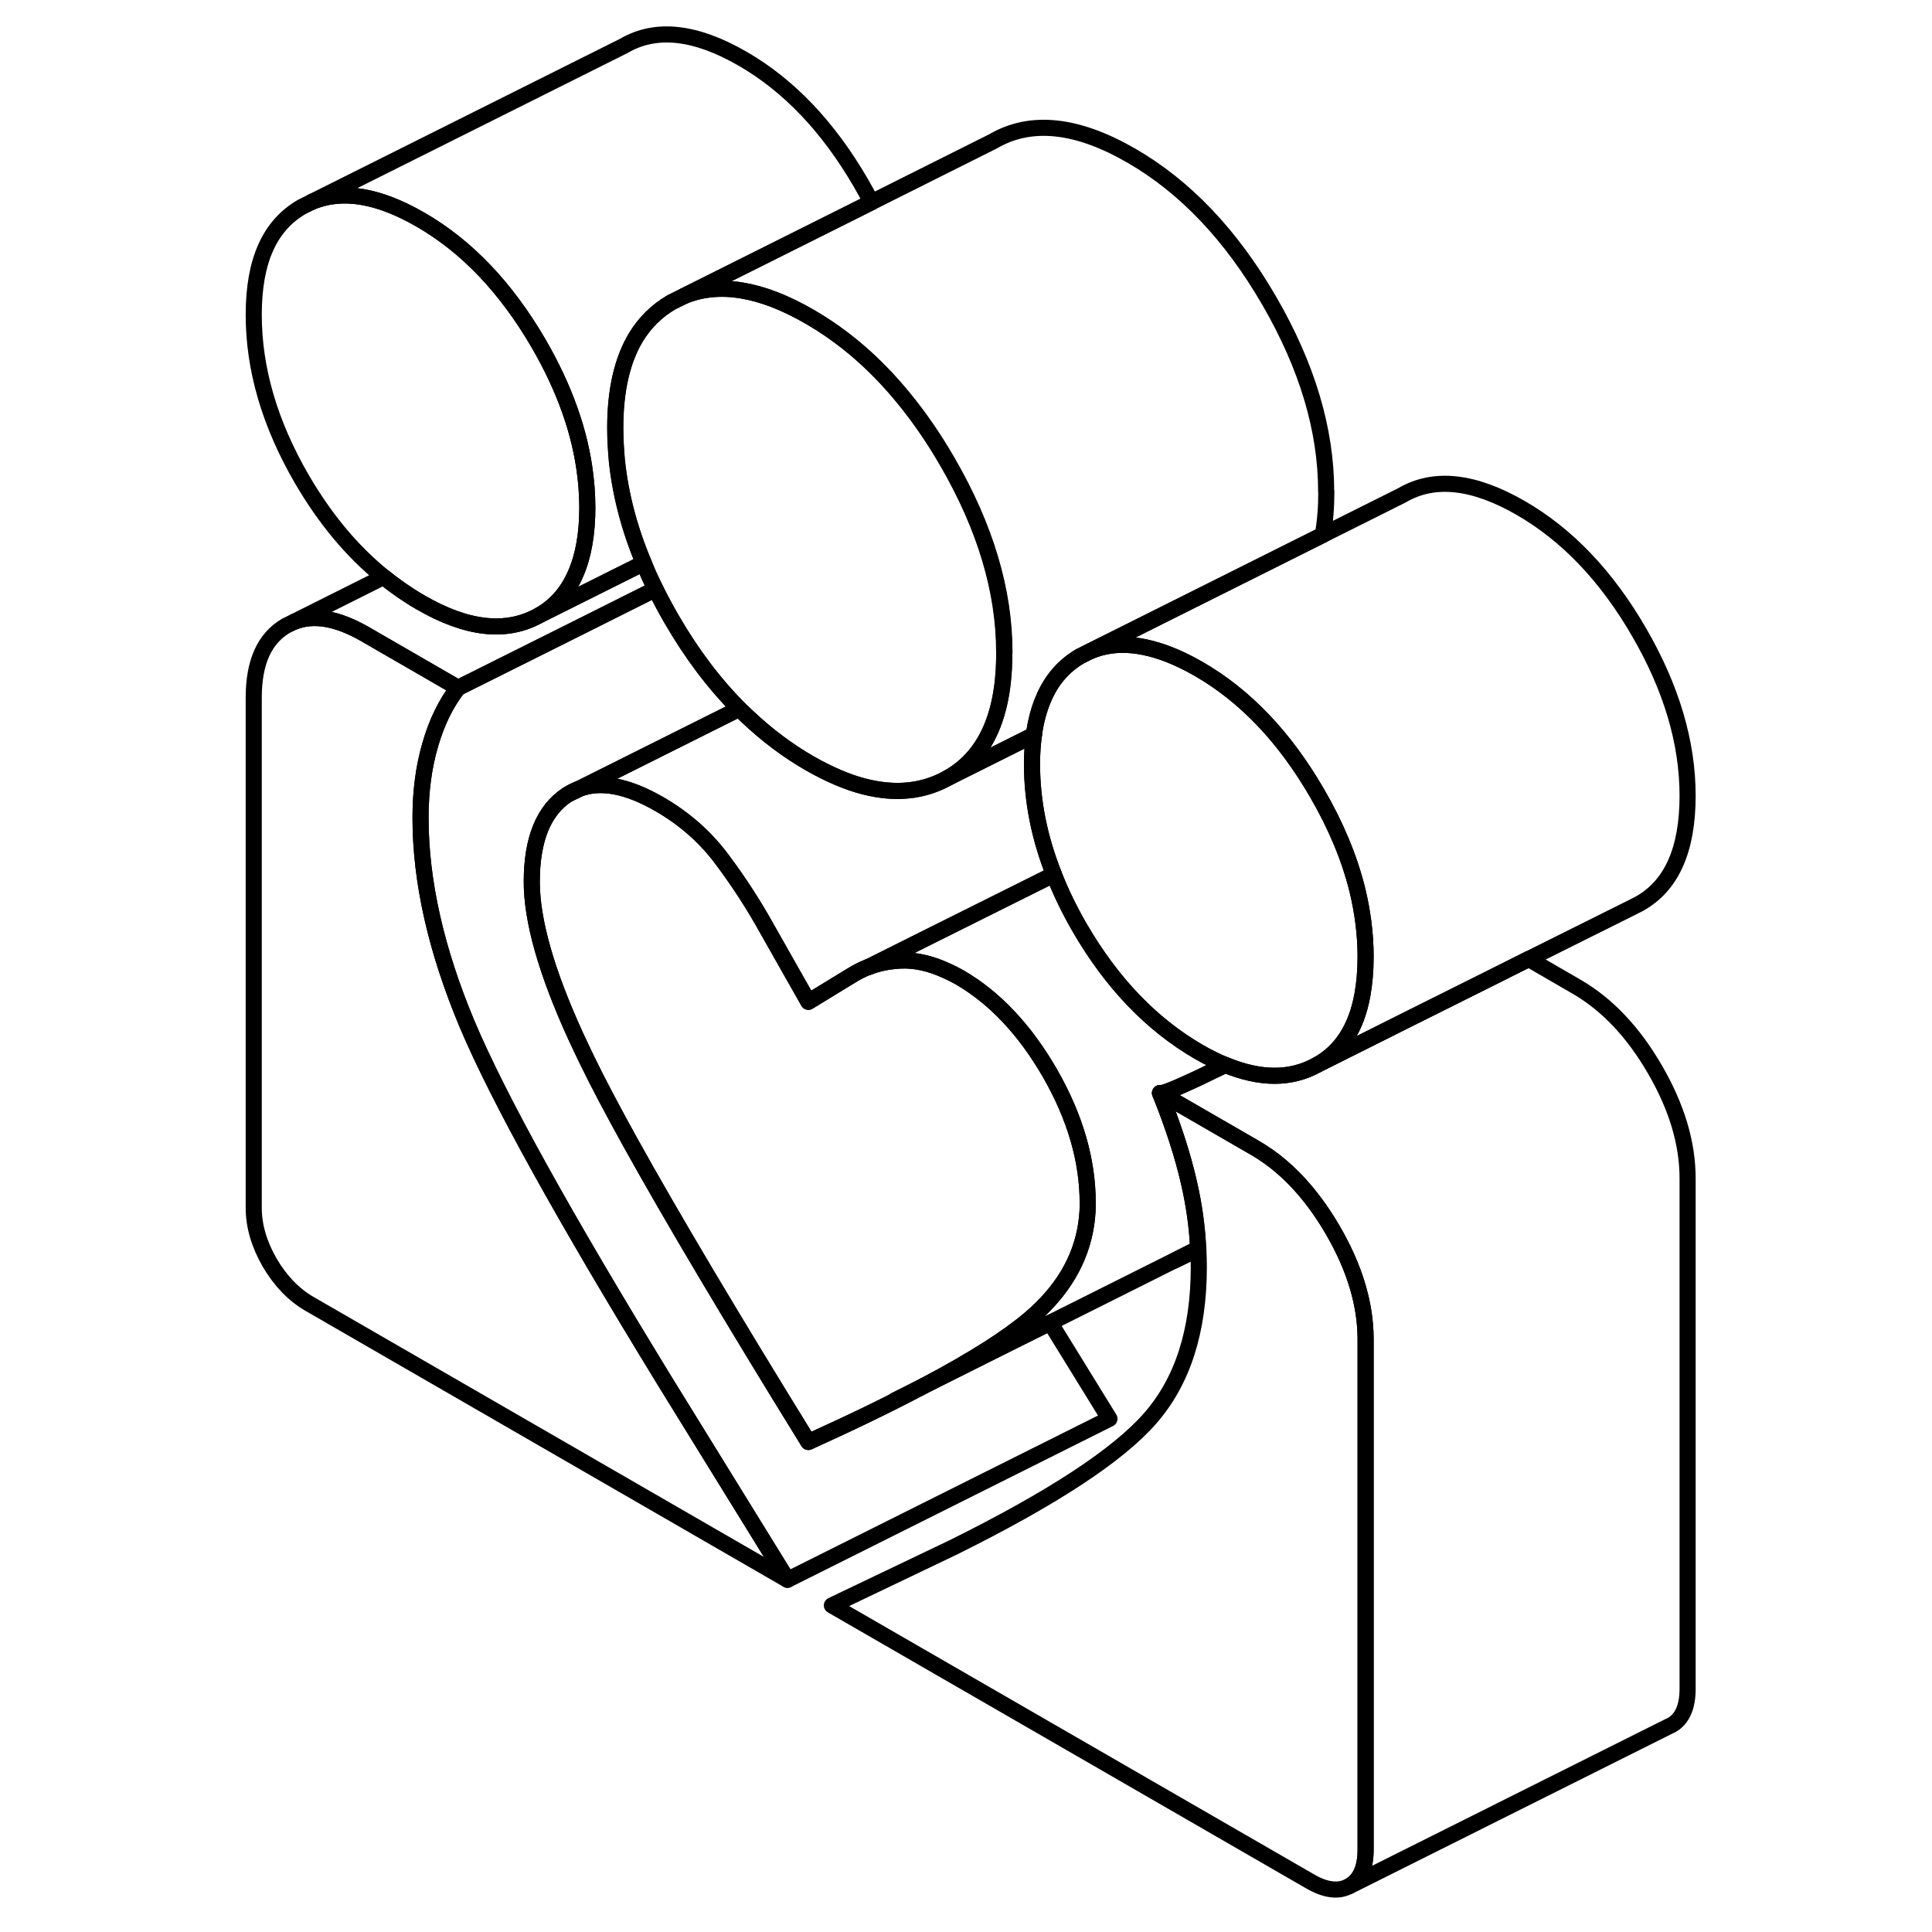 <svg width="24" height="24" viewBox="0 0 94 120" fill="none" xmlns="http://www.w3.org/2000/svg" stroke-width="1px" stroke-linecap="round" stroke-linejoin="round">
    <path d="M22.76 49.084C22.58 49.154 22.401 49.254 22.23 49.364L22.76 49.104L22.91 49.024C22.86 49.034 22.81 49.054 22.76 49.084Z" stroke="currentColor" stroke-linejoin="round"/>
    <path d="M35.91 98.124L6.22 80.984C5.24 80.414 4.42 79.564 3.75 78.424C3.09 77.274 2.76 76.144 2.76 75.024V43.324C2.76 41.144 3.42 39.664 4.75 38.874L5.24 38.634C6.47 38.134 7.94 38.394 9.67 39.384L15.45 42.724C14.7 43.684 14.13 44.854 13.73 46.234C13.32 47.624 13.12 49.144 13.12 50.794C13.12 54.754 14.09 59.024 16.01 63.604C17.94 68.184 22.04 75.584 28.31 85.814L35.91 98.124Z" stroke="currentColor" stroke-linejoin="round"/>
    <path d="M23.48 31.514C23.48 33.154 23.24 34.524 22.76 35.624C22.26 36.794 21.49 37.664 20.46 38.234C18.44 39.354 16 39.084 13.12 37.414C12.32 36.954 11.56 36.424 10.83 35.834C8.88 34.264 7.19 32.234 5.74 29.744C3.75 26.314 2.76 22.914 2.76 19.554C2.76 16.194 3.75 14.014 5.74 12.854L6.36 12.544C8.24 11.754 10.49 12.124 13.12 13.644C16 15.304 18.44 17.874 20.46 21.344C22.08 24.144 23.05 26.884 23.36 29.564C23.39 29.804 23.41 30.034 23.43 30.264C23.46 30.684 23.48 31.094 23.48 31.514Z" stroke="currentColor" stroke-linejoin="round"/>
    <path d="M61.42 77.554L59.95 78.294C60.46 78.054 60.95 77.814 61.43 77.584C61.43 77.574 61.43 77.564 61.42 77.554ZM22.76 49.084V49.104L22.91 49.024C22.86 49.034 22.81 49.054 22.76 49.084Z" stroke="currentColor" stroke-linejoin="round"/>
    <path d="M49.38 40.524C49.38 40.644 49.38 40.764 49.38 40.884C49.32 44.574 48.14 47.064 45.85 48.334C44.33 49.174 42.62 49.344 40.69 48.854C39.63 48.584 38.5 48.094 37.3 47.414C35.91 46.614 34.61 45.634 33.4 44.484C33.24 44.334 33.08 44.184 32.92 44.024C31.36 42.464 29.96 40.604 28.71 38.444C28.35 37.824 28.02 37.204 27.72 36.594C27.45 36.054 27.2 35.514 26.99 34.974C26.09 32.834 25.54 30.704 25.32 28.604C25.26 27.924 25.22 27.244 25.22 26.564C25.22 24.244 25.65 22.374 26.5 20.954C27.06 20.034 27.79 19.314 28.71 18.774L29.48 18.394C31.66 17.494 34.28 17.924 37.3 19.674C39.43 20.904 41.37 22.574 43.1 24.684C44.08 25.874 45 27.204 45.85 28.674C48.21 32.744 49.39 36.694 49.39 40.524H49.38Z" stroke="currentColor" stroke-linejoin="round"/>
    <path d="M71.82 83.094V114.884C71.82 116.004 71.49 116.754 70.83 117.134C70.17 117.514 69.35 117.424 68.37 116.854L38.67 99.714L46.18 96.124C52.34 93.074 56.43 90.394 58.44 88.094C60.46 85.784 61.46 82.654 61.46 78.694C61.46 78.324 61.45 77.944 61.43 77.574C61.43 77.564 61.43 77.554 61.42 77.544C61.36 76.204 61.17 74.854 60.86 73.494C60.46 71.734 59.85 69.874 59.05 67.884L64.92 71.274C66.08 71.944 67.13 72.834 68.08 73.964C68.69 74.684 69.26 75.504 69.79 76.414C71.13 78.724 71.8 80.944 71.82 83.094Z" stroke="currentColor" stroke-linejoin="round"/>
    <path d="M55.91 88.124L35.91 98.124L28.31 85.814C22.04 75.584 17.94 68.184 16.01 63.604C14.09 59.024 13.12 54.754 13.12 50.794C13.12 49.144 13.32 47.624 13.73 46.234C14.13 44.854 14.7 43.684 15.45 42.724L22.76 39.074L27.71 36.594C28.01 37.204 28.34 37.824 28.7 38.444C29.95 40.604 31.35 42.464 32.91 44.024L22.91 49.024C22.86 49.034 22.81 49.054 22.76 49.084C22.58 49.154 22.4 49.254 22.23 49.364C20.76 50.334 20.03 52.134 20.03 54.774C20.03 57.184 20.94 60.384 22.76 64.364C22.99 64.864 23.23 65.364 23.48 65.884C24.16 67.284 25.05 68.964 26.14 70.934C28.71 75.564 32.4 81.774 37.21 89.564C39.97 88.314 42.36 87.154 44.39 86.074L48.66 83.934L52.23 82.154L55.91 88.124Z" stroke="currentColor" stroke-linejoin="round"/>
    <path d="M27.71 36.594L22.76 39.074L15.45 42.724L9.67 39.384C7.94 38.394 6.47 38.134 5.24 38.634L10.83 35.834C11.56 36.424 12.32 36.954 13.12 37.414C16 39.084 18.44 39.354 20.46 38.234L22.76 37.084L26.98 34.974C27.19 35.514 27.44 36.054 27.71 36.594Z" stroke="currentColor" stroke-linejoin="round"/>
    <path d="M41.129 12.564L29.47 18.394L28.7 18.774C27.779 19.314 27.049 20.034 26.489 20.954C25.64 22.374 25.209 24.244 25.209 26.564C25.209 27.244 25.249 27.924 25.309 28.604C25.529 30.704 26.079 32.834 26.98 34.974L22.759 37.084L20.459 38.234C21.489 37.664 22.259 36.794 22.759 35.624C23.239 34.524 23.48 33.154 23.48 31.514C23.48 31.094 23.459 30.684 23.429 30.264C23.409 30.034 23.389 29.804 23.359 29.564C23.049 26.884 22.079 24.144 20.459 21.344C18.439 17.874 15.999 15.304 13.119 13.644C10.489 12.124 8.239 11.754 6.359 12.544L25.739 2.854C27.73 1.684 30.189 1.954 33.119 3.644C35.999 5.304 38.44 7.874 40.459 11.344C40.7 11.754 40.919 12.164 41.129 12.564Z" stroke="currentColor" stroke-linejoin="round"/>
    <path d="M69.38 30.524C69.38 31.504 69.31 32.404 69.16 33.224L59.04 38.284L54.7 40.454L54.08 40.764C53.08 41.354 52.32 42.214 51.83 43.364C51.54 44.024 51.33 44.794 51.22 45.644L45.84 48.334C48.13 47.064 49.31 44.574 49.37 40.884C49.37 40.764 49.37 40.644 49.37 40.524C49.37 36.694 48.19 32.744 45.83 28.674C44.98 27.204 44.06 25.874 43.08 24.684C41.35 22.574 39.41 20.904 37.28 19.674C34.26 17.924 31.64 17.494 29.46 18.394L41.12 12.564L48.69 8.774C51.02 7.414 53.89 7.714 57.28 9.674C60.62 11.604 63.47 14.604 65.83 18.674C68.19 22.744 69.37 26.694 69.37 30.524H69.38Z" stroke="currentColor" stroke-linejoin="round"/>
    <path d="M71.82 59.424C71.82 60.284 71.75 61.084 71.62 61.804C71.24 63.874 70.3 65.324 68.8 66.144C67.18 67.044 65.29 67.044 63.11 66.144H63.1C62.57 65.934 62.02 65.654 61.46 65.334C58.53 63.634 56.07 61.074 54.08 57.654C53.43 56.534 52.89 55.424 52.46 54.314C51.55 52.014 51.1 49.734 51.1 47.464C51.1 46.814 51.14 46.214 51.22 45.644C51.33 44.794 51.54 44.024 51.83 43.364C52.32 42.214 53.08 41.354 54.08 40.764L54.7 40.454C56.33 39.764 58.25 39.964 60.46 41.024C60.79 41.184 61.12 41.354 61.46 41.554C64.34 43.214 66.79 45.784 68.8 49.254C69.97 51.264 70.8 53.254 71.29 55.204C71.64 56.624 71.82 58.034 71.82 59.424Z" stroke="currentColor" stroke-linejoin="round"/>
    <path d="M91.82 49.424C91.82 52.794 90.82 55.034 88.8 56.144L88.39 56.354L81.95 59.564L80.02 60.534L74.47 63.304L68.8 66.144C70.3 65.324 71.24 63.874 71.62 61.804C71.75 61.084 71.82 60.284 71.82 59.424C71.82 58.034 71.64 56.624 71.29 55.204C70.8 53.254 69.97 51.264 68.8 49.254C66.79 45.784 64.34 43.214 61.46 41.554C61.12 41.354 60.79 41.184 60.46 41.024C58.25 39.964 56.33 39.764 54.7 40.454L59.04 38.284L69.16 33.224L74.08 30.764C76.07 29.594 78.53 29.864 81.46 31.554C84.34 33.214 86.79 35.784 88.8 39.254C90.82 42.734 91.82 46.124 91.82 49.424Z" stroke="currentColor" stroke-linejoin="round"/>
    <path d="M91.82 73.194V104.894C91.82 106.014 91.49 106.764 90.83 107.144L90.62 107.244L70.83 117.144C71.49 116.764 71.82 116.014 71.82 114.894V83.104C71.8 80.954 71.13 78.734 69.79 76.424C69.26 75.514 68.69 74.694 68.08 73.974C67.13 72.844 66.08 71.954 64.92 71.284L59.05 67.894C59.17 67.964 60.04 67.604 61.37 66.984C61.55 66.894 61.75 66.804 61.95 66.704L62.01 66.674C62.34 66.514 62.7 66.344 63.07 66.164C63.08 66.164 63.09 66.164 63.1 66.144H63.11C65.29 67.044 67.18 67.044 68.8 66.144L74.47 63.304L80.02 60.534L81.95 59.564L84.92 61.284C86.82 62.384 88.44 64.094 89.79 66.424C91.15 68.764 91.82 71.014 91.82 73.194Z" stroke="currentColor" stroke-linejoin="round"/>
    <path d="M54.559 74.714C54.559 74.884 54.559 75.054 54.549 75.224C54.419 77.504 53.459 79.514 51.679 81.264C51.459 81.484 51.23 81.694 50.98 81.904C50.3 82.484 49.429 83.114 48.379 83.784C47.259 84.494 45.929 85.264 44.389 86.074C42.359 87.154 39.969 88.314 37.209 89.564C32.4 81.774 28.709 75.564 26.139 70.934C25.049 68.964 24.16 67.284 23.48 65.884C23.23 65.364 22.989 64.864 22.759 64.364C20.939 60.384 20.029 57.184 20.029 54.774C20.029 52.134 20.759 50.334 22.23 49.364L22.759 49.104L22.909 49.024C24.269 48.474 25.959 48.794 27.97 49.954C29.52 50.854 30.819 51.994 31.849 53.384C32.889 54.774 33.809 56.194 34.619 57.654L37.209 62.224L39.549 60.794L39.879 60.594C40.209 60.384 40.549 60.214 40.909 60.074H40.94C41.539 59.834 42.189 59.704 42.899 59.664C43.809 59.614 44.769 59.824 45.789 60.294C46.059 60.414 46.339 60.554 46.619 60.714C48.799 61.984 50.669 63.974 52.23 66.684C53.779 69.394 54.559 72.074 54.559 74.714Z" stroke="currentColor" stroke-linejoin="round"/>
    <path d="M52.46 54.314L44.66 58.204L40.94 60.064H40.91C40.55 60.214 40.21 60.384 39.88 60.594L39.55 60.794L37.21 62.224L34.62 57.654C33.81 56.194 32.89 54.774 31.85 53.384C30.82 51.994 29.52 50.854 27.97 49.954C25.96 48.794 24.27 48.474 22.91 49.024L32.91 44.024C33.07 44.184 33.23 44.334 33.39 44.484C34.6 45.634 35.9 46.614 37.29 47.414C38.49 48.094 39.62 48.584 40.68 48.854C42.61 49.344 44.32 49.174 45.84 48.334L51.22 45.644C51.14 46.214 51.1 46.814 51.1 47.464C51.1 49.734 51.55 52.014 52.46 54.314Z" stroke="currentColor" stroke-linejoin="round"/>
    <path d="M63.099 66.144C63.099 66.144 63.079 66.154 63.069 66.164C62.699 66.344 62.339 66.514 62.009 66.674L61.95 66.704C61.749 66.804 61.549 66.894 61.369 66.984C60.039 67.604 59.169 67.964 59.049 67.894C59.849 69.884 60.459 71.744 60.859 73.504C61.169 74.864 61.359 76.214 61.419 77.554L59.95 78.294L59.659 78.434L52.23 82.154L48.659 83.934L44.389 86.074C45.929 85.264 47.259 84.494 48.379 83.784C49.429 83.114 50.3 82.484 50.98 81.904C51.23 81.694 51.459 81.484 51.679 81.264C53.459 79.514 54.419 77.504 54.549 75.234C54.559 75.054 54.559 74.884 54.559 74.714C54.559 72.074 53.779 69.394 52.23 66.684C50.669 63.974 48.799 61.984 46.619 60.714C46.339 60.554 46.059 60.414 45.789 60.294C44.769 59.824 43.809 59.614 42.899 59.664C42.189 59.704 41.539 59.834 40.94 60.064L44.659 58.204L52.459 54.314C52.889 55.424 53.429 56.534 54.079 57.654C56.069 61.074 58.529 63.634 61.459 65.334C62.02 65.654 62.569 65.934 63.099 66.144Z" stroke="currentColor" stroke-linejoin="round"/>
    <path d="M44.39 86.074L42.59 86.974" stroke="currentColor" stroke-linejoin="round"/>
</svg>